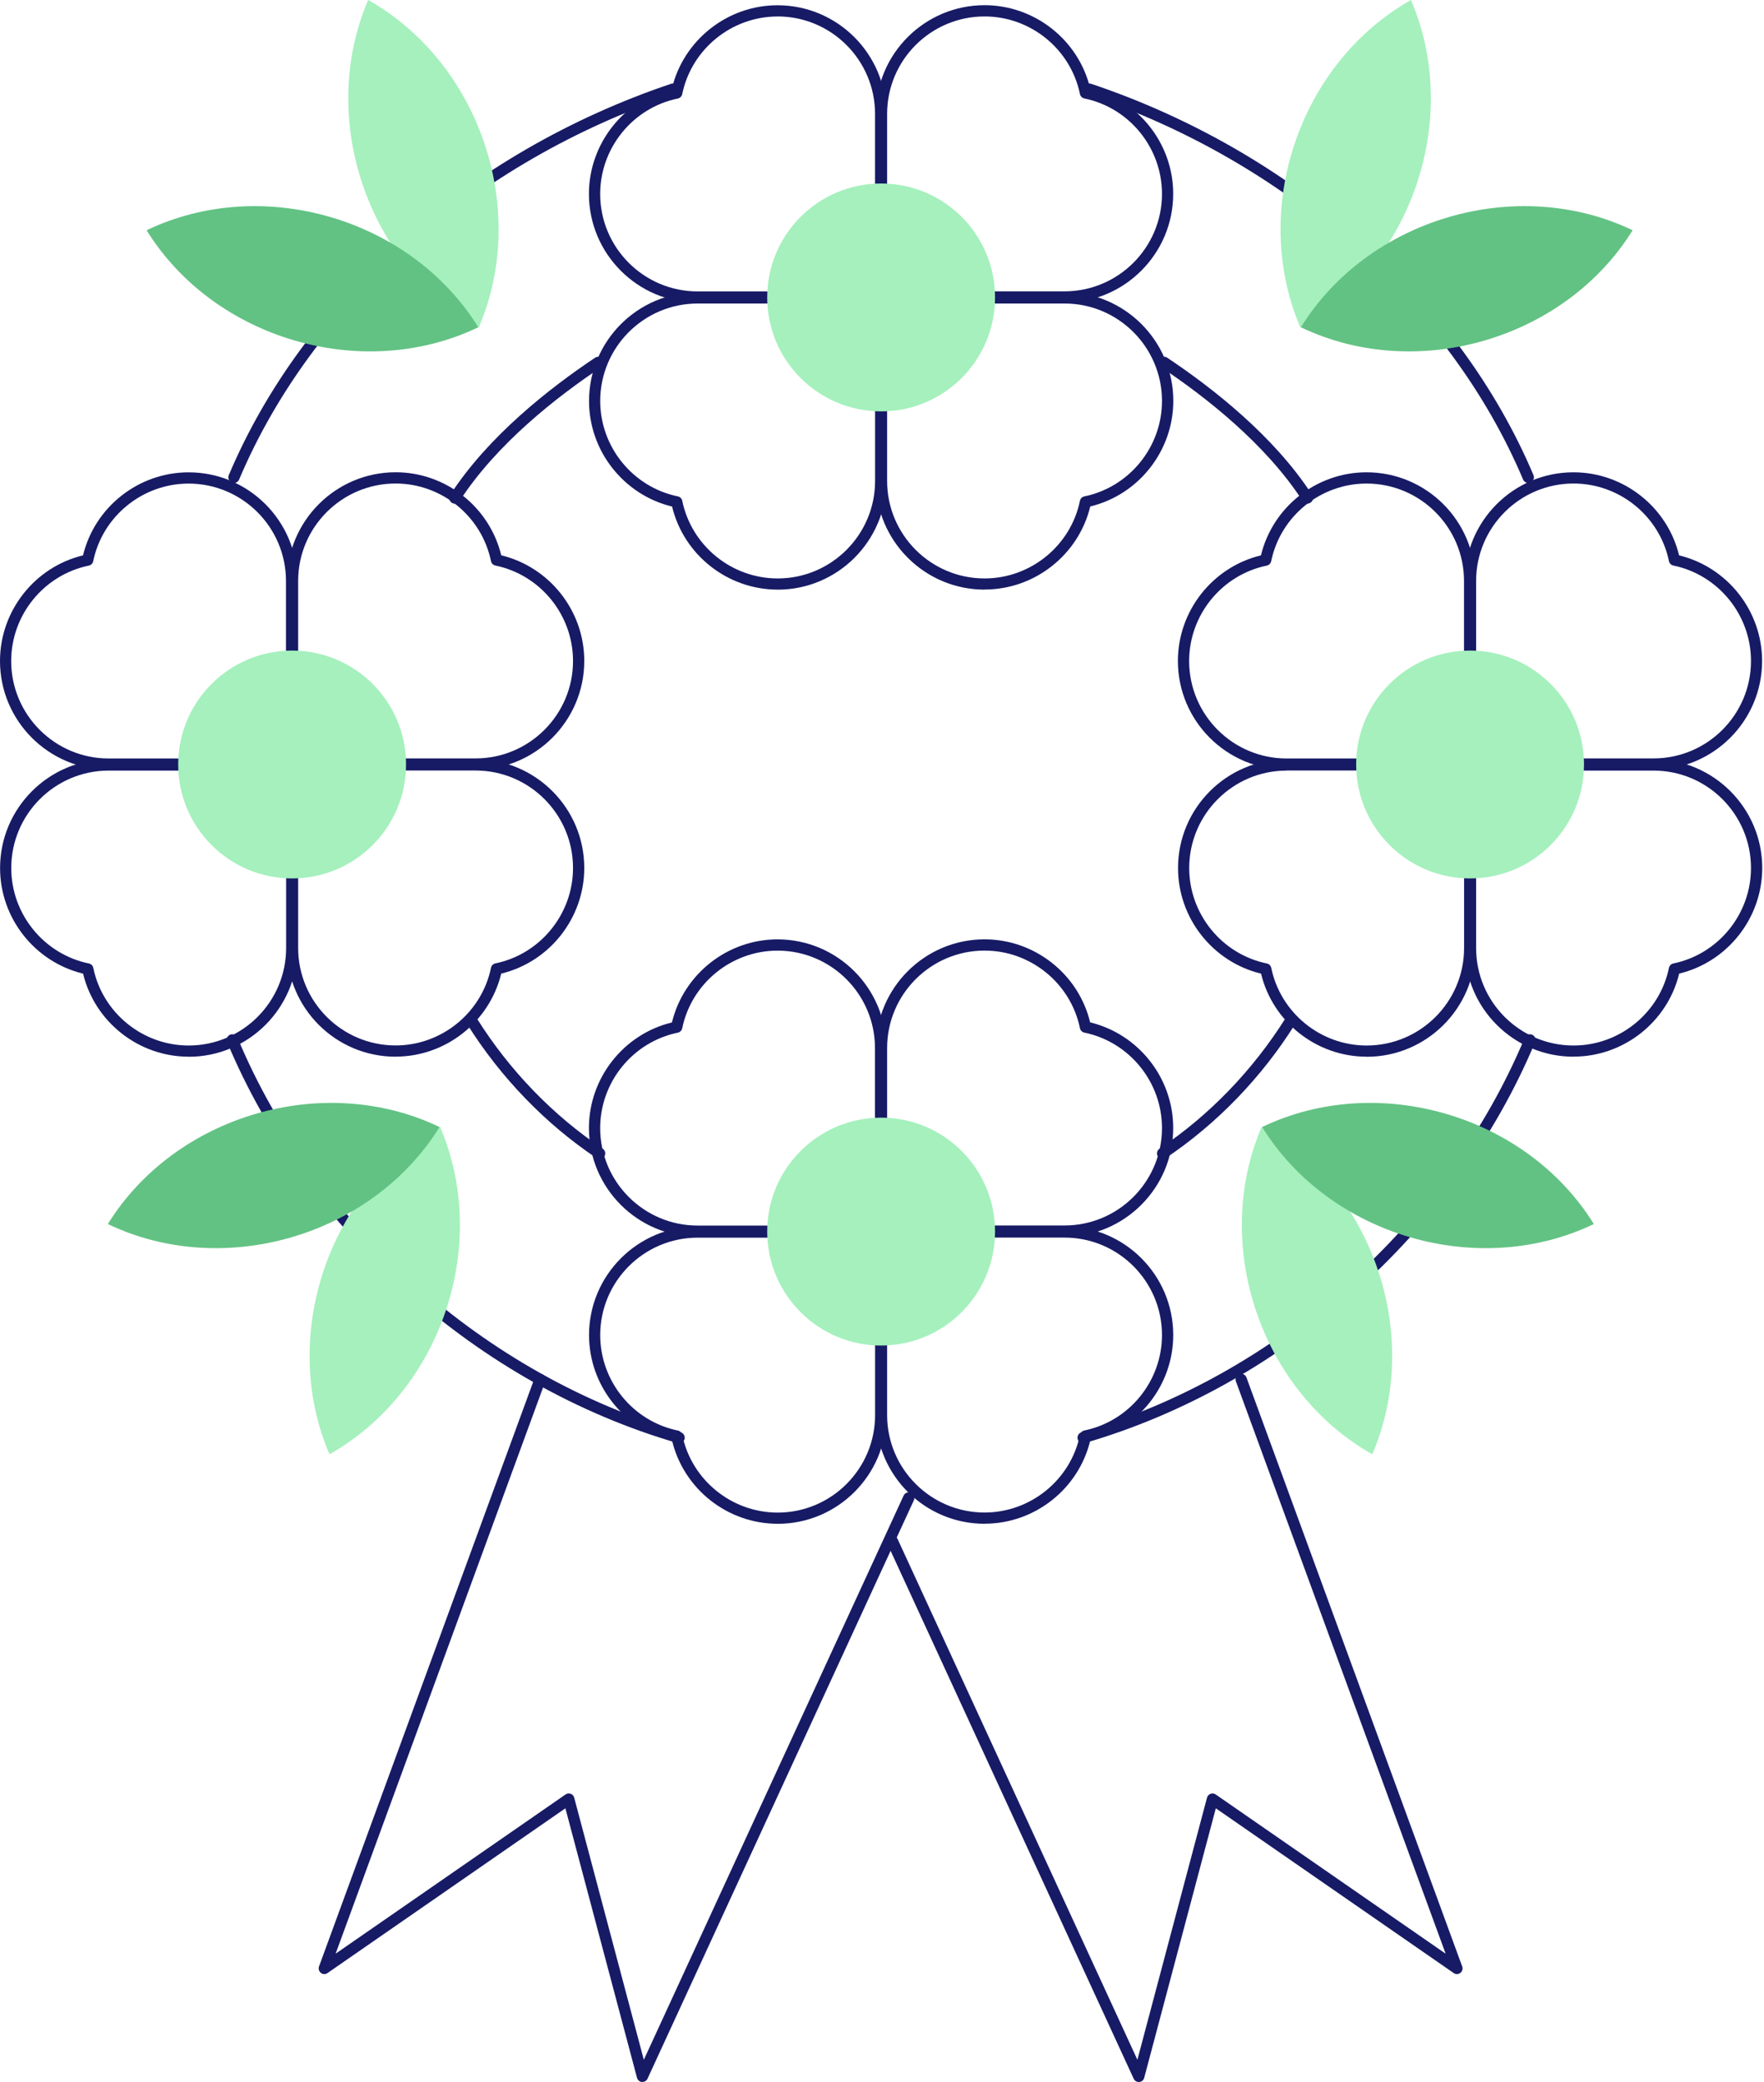 <?xml version="1.0" encoding="UTF-8"?> <svg xmlns="http://www.w3.org/2000/svg" width="50" height="59" viewBox="0 0 50 59" fill="none"><g id="Group"><g id="Group_2"><g id="Group_3"><g id="Group_4"><path id="Vector" d="M6 21.811H3.081C1.382 21.811 0 20.429 0 18.731C0 17.312 0.984 16.068 2.353 15.738C2.685 14.368 3.927 13.385 5.346 13.385C7.045 13.385 8.427 14.765 8.427 16.465V19.386C8.427 19.452 8.389 19.509 8.328 19.533L6.745 20.185L6.148 21.711C6.125 21.772 6.066 21.813 6 21.813V21.811ZM5.346 13.704C4.042 13.704 2.905 14.628 2.642 15.904C2.629 15.966 2.58 16.015 2.518 16.028C1.242 16.291 0.317 17.428 0.317 18.733C0.317 20.255 1.556 21.494 3.079 21.494H5.89L6.472 20.005C6.488 19.965 6.52 19.932 6.56 19.916L8.106 19.279V16.465C8.106 14.942 6.868 13.704 5.345 13.704H5.346Z" fill="#171B65"></path><g id="Group_5"><path id="Vector_2" d="M5.348 29.945C3.929 29.945 2.685 28.961 2.355 27.591C0.985 27.26 0.002 26.018 0.002 24.599C0.002 22.9 1.384 21.518 3.082 21.518H6.003C6.066 21.518 6.123 21.555 6.148 21.612L6.887 23.248L8.327 23.796C8.389 23.82 8.429 23.879 8.429 23.945V26.866C8.429 28.564 7.046 29.947 5.348 29.947V29.945ZM3.081 21.837C1.558 21.837 0.319 23.076 0.319 24.599C0.319 25.903 1.244 27.04 2.519 27.303C2.582 27.316 2.631 27.365 2.644 27.427C2.907 28.703 4.044 29.628 5.348 29.628C6.871 29.628 8.11 28.389 8.11 26.866V24.055L6.711 23.522C6.671 23.508 6.64 23.477 6.622 23.439L5.898 21.837H3.081Z" fill="#171B65"></path><path id="Vector_3" d="M13.48 21.811H10.559C10.5 21.811 10.446 21.779 10.418 21.727L9.623 20.23L8.221 19.526C8.167 19.499 8.134 19.443 8.134 19.384V16.463C8.134 14.765 9.516 13.383 11.214 13.383C12.633 13.383 13.877 14.367 14.207 15.736C15.577 16.068 16.561 17.31 16.561 18.729C16.561 20.427 15.178 21.81 13.48 21.81V21.811ZM10.655 21.492H13.48C15.003 21.492 16.242 20.253 16.242 18.731C16.242 17.426 15.317 16.29 14.041 16.026C13.979 16.014 13.93 15.964 13.917 15.902C13.654 14.626 12.517 13.702 11.213 13.702C9.69 13.702 8.451 14.941 8.451 16.463V19.286L9.811 19.966C9.841 19.981 9.865 20.005 9.88 20.033L10.655 21.491V21.492Z" fill="#171B65"></path><path id="Vector_4" d="M11.213 29.945C9.514 29.945 8.132 28.564 8.132 26.864V23.943C8.132 23.884 8.164 23.831 8.215 23.803L9.669 23.014L10.418 21.601C10.446 21.548 10.5 21.516 10.559 21.516H13.48C15.178 21.516 16.561 22.899 16.561 24.597C16.561 26.016 15.577 27.26 14.207 27.59C13.875 28.959 12.633 29.943 11.214 29.943L11.213 29.945ZM8.451 24.039V26.864C8.451 28.387 9.69 29.626 11.213 29.626C12.517 29.626 13.654 28.701 13.917 27.425C13.93 27.363 13.979 27.314 14.041 27.301C15.317 27.038 16.242 25.901 16.242 24.597C16.242 23.074 15.003 21.835 13.48 21.835H10.656L9.929 23.206C9.915 23.234 9.892 23.258 9.864 23.272L8.451 24.039Z" fill="#171B65"></path></g></g><path id="Vector_5" d="M8.28 24.893C10.063 24.893 11.509 23.448 11.509 21.665C11.509 19.881 10.063 18.436 8.28 18.436C6.497 18.436 5.051 19.881 5.051 21.665C5.051 23.448 6.497 24.893 8.28 24.893Z" fill="#A5F0BD"></path></g><g id="Group_6"><g id="Group_7"><g id="Group_8"><path id="Vector_6" d="M38.737 29.945C37.318 29.945 36.074 28.961 35.744 27.591C34.374 27.26 33.391 26.018 33.391 24.599C33.391 22.9 34.773 21.518 36.471 21.518H39.392C39.455 21.518 39.51 21.553 39.538 21.609L40.231 23.085L41.73 23.801C41.786 23.828 41.821 23.884 41.821 23.945V26.866C41.821 28.564 40.438 29.947 38.74 29.947L38.737 29.945ZM36.47 21.837C34.947 21.837 33.708 23.076 33.708 24.599C33.708 25.903 34.633 27.04 35.908 27.303C35.971 27.316 36.02 27.365 36.033 27.427C36.296 28.703 37.433 29.628 38.737 29.628C40.26 29.628 41.499 28.389 41.499 26.866V24.045L40.04 23.348C40.006 23.332 39.979 23.305 39.965 23.272L39.29 21.835H36.471L36.47 21.837Z" fill="#171B65"></path><path id="Vector_7" d="M39.389 21.811H36.468C34.77 21.811 33.387 20.429 33.387 18.731C33.387 17.312 34.371 16.068 35.741 15.738C36.073 14.368 37.315 13.384 38.734 13.384C40.432 13.384 41.814 14.765 41.814 16.465V19.386C41.814 19.44 41.787 19.49 41.743 19.52L40.225 20.512L39.526 21.733C39.498 21.783 39.445 21.813 39.388 21.813L39.389 21.811ZM38.735 13.703C37.431 13.703 36.294 14.628 36.031 15.904C36.018 15.966 35.969 16.015 35.907 16.028C34.631 16.291 33.706 17.428 33.706 18.732C33.706 20.255 34.945 21.494 36.468 21.494H39.297L39.968 20.32C39.981 20.298 39.998 20.281 40.019 20.266L41.497 19.3V16.465C41.497 14.942 40.258 13.703 38.735 13.703Z" fill="#171B65"></path></g><g id="Group_9"><path id="Vector_8" d="M46.869 21.811H43.948C43.894 21.811 43.844 21.784 43.814 21.739L42.87 20.3L41.596 19.522C41.548 19.493 41.519 19.442 41.519 19.386V16.465C41.519 14.767 42.902 13.384 44.6 13.384C46.019 13.384 47.263 14.368 47.593 15.738C48.963 16.07 49.946 17.312 49.946 18.731C49.946 20.429 48.564 21.811 46.866 21.811H46.869ZM44.034 21.492H46.869C48.392 21.492 49.631 20.253 49.631 18.731C49.631 17.426 48.706 16.29 47.43 16.026C47.368 16.014 47.319 15.964 47.306 15.902C47.043 14.626 45.906 13.702 44.602 13.702C43.079 13.702 41.84 14.941 41.84 16.463V19.295L43.068 20.046C43.088 20.059 43.104 20.075 43.117 20.096L44.034 21.494V21.492Z" fill="#171B65"></path><path id="Vector_9" d="M44.602 29.945C42.903 29.945 41.521 28.564 41.521 26.864V23.943C41.521 23.886 41.553 23.831 41.602 23.804L43.151 22.945L43.804 21.606C43.831 21.551 43.887 21.516 43.948 21.516H46.869C48.567 21.516 49.95 22.899 49.95 24.597C49.95 26.016 48.966 27.26 47.596 27.59C47.264 28.959 46.022 29.943 44.603 29.943L44.602 29.945ZM41.84 24.039V26.866C41.84 28.389 43.079 29.628 44.602 29.628C45.906 29.628 47.043 28.703 47.306 27.427C47.319 27.365 47.368 27.316 47.43 27.303C48.706 27.04 49.631 25.903 49.631 24.599C49.631 23.076 48.392 21.837 46.869 21.837H44.048L43.417 23.131C43.403 23.16 43.38 23.186 43.352 23.202L41.842 24.04L41.84 24.039Z" fill="#171B65"></path></g></g><path id="Vector_10" d="M41.669 24.893C43.453 24.893 44.898 23.448 44.898 21.665C44.898 19.881 43.453 18.436 41.669 18.436C39.886 18.436 38.44 19.881 38.44 21.665C38.44 23.448 39.886 24.893 41.669 24.893Z" fill="#A5F0BD"></path></g></g><g id="Group_10"><g id="Group_11"><g id="Group_12"><g id="Group_13"><path id="Vector_11" d="M22.043 16.709C20.623 16.709 19.38 15.725 19.05 14.355C17.68 14.024 16.696 12.782 16.696 11.363C16.696 9.664 18.078 8.282 19.777 8.282H22.698C22.774 8.282 22.84 8.336 22.854 8.409L23.215 10.189L24.997 10.552C25.072 10.567 25.125 10.632 25.125 10.709V13.63C25.125 15.328 23.742 16.71 22.044 16.71L22.043 16.709ZM19.775 8.601C18.252 8.601 17.013 9.84 17.013 11.363C17.013 12.667 17.938 13.804 19.214 14.067C19.276 14.079 19.326 14.129 19.338 14.191C19.601 15.467 20.738 16.392 22.043 16.392C23.565 16.392 24.804 15.153 24.804 13.63V10.839L23.047 10.481C22.985 10.468 22.935 10.418 22.923 10.356L22.567 8.601H19.777H19.775Z" fill="#171B65"></path><path id="Vector_12" d="M22.695 8.576H19.773C18.075 8.576 16.693 7.193 16.693 5.495C16.693 4.076 17.677 2.832 19.046 2.502C19.378 1.132 20.62 0.149 22.039 0.149C23.737 0.149 25.12 1.531 25.12 3.229V6.15C25.12 6.222 25.072 6.286 25.002 6.305L23.484 6.716L22.843 8.472C22.821 8.534 22.76 8.577 22.693 8.577L22.695 8.576ZM22.041 0.467C20.737 0.467 19.6 1.392 19.337 2.668C19.324 2.73 19.274 2.78 19.212 2.792C17.937 3.055 17.012 4.192 17.012 5.497C17.012 7.019 18.251 8.258 19.773 8.258H22.583L23.214 6.53C23.232 6.48 23.272 6.444 23.323 6.431L24.803 6.029V3.228C24.803 1.705 23.564 0.466 22.041 0.466V0.467Z" fill="#171B65"></path></g><g id="Group_14"><path id="Vector_13" d="M30.174 8.575H27.253C27.178 8.575 27.113 8.523 27.097 8.448L26.73 6.668L24.954 6.303C24.881 6.287 24.826 6.223 24.826 6.147V3.227C24.826 1.529 26.209 0.147 27.907 0.147C29.326 0.147 30.57 1.131 30.9 2.5C32.27 2.832 33.254 4.074 33.254 5.493C33.254 7.191 31.871 8.574 30.173 8.574L30.174 8.575ZM27.384 8.256H30.174C31.697 8.256 32.936 7.017 32.936 5.495C32.936 4.19 32.011 3.053 30.736 2.79C30.674 2.778 30.624 2.728 30.611 2.666C30.348 1.39 29.211 0.466 27.907 0.466C26.384 0.466 25.145 1.705 25.145 3.227V6.018L26.898 6.376C26.96 6.389 27.009 6.439 27.022 6.501L27.384 8.255V8.256Z" fill="#171B65"></path><path id="Vector_14" d="M27.907 16.709C26.209 16.709 24.826 15.326 24.826 13.628V10.707C24.826 10.629 24.882 10.564 24.959 10.549L26.777 10.232L27.097 8.411C27.11 8.334 27.177 8.279 27.255 8.279H30.176C31.874 8.279 33.257 9.661 33.257 11.359C33.257 12.778 32.273 14.022 30.903 14.352C30.572 15.722 29.329 16.706 27.91 16.706L27.907 16.709ZM25.145 10.843V13.63C25.145 15.153 26.384 16.392 27.907 16.392C29.211 16.392 30.348 15.467 30.611 14.191C30.624 14.129 30.674 14.079 30.736 14.067C32.011 13.804 32.936 12.667 32.936 11.363C32.936 9.84 31.697 8.601 30.174 8.601H27.387L27.07 10.401C27.059 10.466 27.006 10.519 26.941 10.53L25.145 10.843Z" fill="#171B65"></path></g></g><path id="Vector_15" d="M24.975 11.658C26.758 11.658 28.204 10.212 28.204 8.429C28.204 6.645 26.758 5.2 24.975 5.2C23.192 5.2 21.746 6.645 21.746 8.429C21.746 10.212 23.192 11.658 24.975 11.658Z" fill="#A5F0BD"></path></g><g id="Group_15"><g id="Group_16"><path id="Vector_16" d="M22.695 35.047H19.773C18.075 35.047 16.693 33.665 16.693 31.967C16.693 30.548 17.677 29.304 19.046 28.974C19.378 27.604 20.62 26.62 22.039 26.62C23.737 26.62 25.12 28.003 25.12 29.701V32.622C25.12 32.688 25.08 32.747 25.018 32.771L23.391 33.402L22.843 34.942C22.821 35.006 22.76 35.047 22.693 35.047H22.695ZM22.041 26.939C20.737 26.939 19.6 27.864 19.337 29.14C19.324 29.202 19.274 29.252 19.212 29.264C17.937 29.527 17.012 30.664 17.012 31.968C17.012 33.491 18.251 34.73 19.773 34.73H22.581L23.117 33.227C23.133 33.184 23.167 33.148 23.21 33.131L24.801 32.512V29.701C24.801 28.178 23.562 26.939 22.039 26.939H22.041Z" fill="#171B65"></path><path id="Vector_17" d="M30.174 35.047H27.253C27.185 35.047 27.124 35.003 27.102 34.937L26.458 32.99L24.964 32.778C24.886 32.767 24.826 32.7 24.826 32.62V29.699C24.826 28.001 26.209 26.619 27.907 26.619C29.326 26.619 30.57 27.602 30.9 28.972C32.27 29.304 33.254 30.546 33.254 31.965C33.254 33.663 31.871 35.046 30.173 35.046L30.174 35.047ZM27.37 34.728H30.174C31.697 34.728 32.936 33.489 32.936 31.967C32.936 30.662 32.011 29.526 30.736 29.262C30.674 29.25 30.624 29.2 30.611 29.138C30.348 27.862 29.211 26.938 27.907 26.938C26.384 26.938 25.145 28.177 25.145 29.699V32.482L26.6 32.687C26.66 32.695 26.71 32.738 26.729 32.796L27.368 34.728H27.37Z" fill="#171B65"></path><path id="Vector_18" d="M27.907 43.181C26.209 43.181 24.826 41.798 24.826 40.1V37.179C24.826 37.104 24.879 37.039 24.954 37.023L26.663 36.667L27.099 34.873C27.116 34.802 27.18 34.752 27.253 34.752H30.174C31.873 34.752 33.255 36.135 33.255 37.833C33.255 39.252 32.271 40.496 30.902 40.826C30.57 42.196 29.328 43.179 27.909 43.179L27.907 43.181ZM25.145 37.31V40.1C25.145 41.623 26.384 42.862 27.907 42.862C29.211 42.862 30.348 41.937 30.611 40.662C30.624 40.599 30.674 40.55 30.736 40.537C32.011 40.274 32.936 39.137 32.936 37.833C32.936 36.31 31.697 35.071 30.174 35.071H27.379L26.949 36.841C26.934 36.902 26.887 36.946 26.826 36.959L25.145 37.308V37.31Z" fill="#171B65"></path><path id="Vector_19" d="M22.043 43.181C20.623 43.181 19.38 42.197 19.05 40.827C17.68 40.496 16.696 39.254 16.696 37.834C16.696 36.136 18.078 34.754 19.777 34.754H22.698C22.757 34.754 22.811 34.786 22.838 34.838L23.675 36.396L25.034 37.037C25.09 37.064 25.125 37.12 25.125 37.181V40.102C25.125 41.8 23.742 43.182 22.044 43.182L22.043 43.181ZM19.775 35.073C18.252 35.073 17.013 36.312 17.013 37.834C17.013 39.139 17.938 40.276 19.214 40.539C19.276 40.551 19.326 40.601 19.338 40.663C19.601 41.939 20.738 42.864 22.043 42.864C23.565 42.864 24.804 41.625 24.804 40.102V37.283L23.49 36.663C23.46 36.648 23.434 36.624 23.419 36.594L22.602 35.074H19.777L19.775 35.073Z" fill="#171B65"></path></g><path id="Vector_20" d="M24.975 38.13C26.758 38.13 28.204 36.684 28.204 34.901C28.204 33.117 26.758 31.672 24.975 31.672C23.192 31.672 21.746 33.117 21.746 34.901C21.746 36.684 23.192 38.13 24.975 38.13Z" fill="#A5F0BD"></path></g></g><path id="Vector_21" d="M19.249 40.901C19.235 40.901 19.219 40.899 19.204 40.894C13.574 39.258 8.682 34.904 6.437 29.53C6.404 29.449 6.442 29.355 6.523 29.321C6.604 29.288 6.699 29.326 6.732 29.407C8.94 34.695 13.754 38.979 19.294 40.588C19.378 40.612 19.426 40.701 19.402 40.786C19.381 40.856 19.317 40.901 19.249 40.901Z" fill="#171B65"></path><path id="Vector_22" d="M6.632 13.686C6.611 13.686 6.59 13.681 6.569 13.673C6.488 13.638 6.45 13.545 6.485 13.464C8.607 8.445 13.293 4.3 19.023 2.374C19.105 2.346 19.196 2.392 19.225 2.475C19.254 2.558 19.207 2.648 19.125 2.677C13.48 4.573 8.865 8.652 6.778 13.588C6.753 13.649 6.694 13.686 6.632 13.686Z" fill="#171B65"></path><path id="Vector_23" d="M12.892 14.273C12.861 14.273 12.833 14.264 12.806 14.247C12.732 14.199 12.71 14.1 12.758 14.027C13.839 12.357 15.588 10.991 16.867 10.138C16.94 10.088 17.039 10.109 17.088 10.182C17.138 10.256 17.117 10.355 17.044 10.404C15.79 11.24 14.076 12.576 13.025 14.201C12.995 14.248 12.944 14.274 12.892 14.274V14.273Z" fill="#171B65"></path><path id="Vector_24" d="M16.996 32.845C16.966 32.845 16.935 32.837 16.907 32.818C15.457 31.847 14.188 30.533 13.238 29.018C13.191 28.944 13.214 28.846 13.289 28.798C13.364 28.752 13.461 28.774 13.509 28.849C14.435 30.328 15.672 31.608 17.085 32.553C17.159 32.603 17.178 32.702 17.128 32.775C17.098 32.821 17.047 32.845 16.996 32.845Z" fill="#171B65"></path><path id="Vector_25" d="M30.701 40.901C30.632 40.901 30.568 40.856 30.548 40.786C30.524 40.701 30.572 40.612 30.656 40.588C36.195 38.978 41.009 34.693 43.218 29.407C43.251 29.326 43.345 29.288 43.426 29.321C43.508 29.355 43.546 29.449 43.513 29.53C41.267 34.904 36.376 39.258 30.745 40.894C30.731 40.899 30.715 40.901 30.701 40.901Z" fill="#171B65"></path><path id="Vector_26" d="M43.318 13.686C43.256 13.686 43.197 13.649 43.171 13.588C41.084 8.653 36.468 4.575 30.825 2.677C30.742 2.648 30.696 2.559 30.725 2.475C30.753 2.392 30.844 2.346 30.927 2.374C36.656 4.299 41.344 8.445 43.466 13.464C43.5 13.545 43.463 13.639 43.382 13.673C43.361 13.681 43.34 13.686 43.32 13.686H43.318Z" fill="#171B65"></path><path id="Vector_27" d="M37.058 14.272C37.005 14.272 36.954 14.247 36.924 14.199C35.873 12.576 34.159 11.238 32.906 10.403C32.833 10.353 32.813 10.254 32.861 10.181C32.911 10.108 33.01 10.088 33.083 10.136C34.36 10.988 36.111 12.354 37.192 14.025C37.24 14.099 37.219 14.197 37.144 14.245C37.117 14.263 37.087 14.271 37.058 14.271V14.272Z" fill="#171B65"></path><path id="Vector_28" d="M32.954 32.845C32.903 32.845 32.852 32.82 32.821 32.775C32.772 32.702 32.793 32.603 32.864 32.553C34.277 31.608 35.513 30.326 36.441 28.849C36.487 28.774 36.586 28.752 36.661 28.798C36.736 28.845 36.758 28.944 36.712 29.018C35.762 30.533 34.492 31.847 33.043 32.818C33.016 32.836 32.986 32.845 32.954 32.845Z" fill="#171B65"></path><g id="Group_17"><g id="Group_18"><g id="Group_19"><path id="Vector_29" d="M36.86 9.282C35.424 5.943 36.827 1.786 39.993 0C41.43 3.341 40.027 7.496 36.86 9.282Z" fill="#A5F0BD"></path><path id="Vector_30" d="M36.873 9.275C38.788 6.185 42.998 4.953 46.276 6.525C44.361 9.615 40.151 10.846 36.873 9.274V9.275Z" fill="#62C283"></path></g><g id="Group_20"><path id="Vector_31" d="M13.569 9.282C15.006 5.943 13.603 1.786 10.436 0C8.999 3.341 10.403 7.496 13.569 9.282Z" fill="#A5F0BD"></path><path id="Vector_32" d="M13.558 9.275C11.643 6.185 7.434 4.953 4.155 6.525C6.07 9.615 10.28 10.846 13.558 9.274V9.275Z" fill="#62C283"></path></g></g><g id="Group_21"><g id="Group_22"><path id="Vector_33" d="M12.472 31.93C13.909 35.27 12.506 39.426 9.339 41.212C7.902 37.871 9.306 33.716 12.472 31.93Z" fill="#A5F0BD"></path><path id="Vector_34" d="M12.46 31.936C10.544 35.027 6.335 36.259 3.057 34.687C4.972 31.597 9.181 30.366 12.46 31.938V31.936Z" fill="#62C283"></path></g><g id="Group_23"><path id="Vector_35" d="M35.763 31.93C34.327 35.27 35.73 39.426 38.897 41.212C40.333 37.871 38.93 33.716 35.763 31.93Z" fill="#A5F0BD"></path><path id="Vector_36" d="M35.774 31.936C37.689 35.027 41.899 36.259 45.177 34.687C43.262 31.597 39.053 30.366 35.774 31.938V31.936Z" fill="#62C283"></path></g></g></g><g id="Group_24"><path id="Vector_37" d="M18.211 59C18.211 59 18.201 59 18.197 59C18.13 58.994 18.074 58.947 18.056 58.882L16.026 51.244L9.283 55.913C9.226 55.953 9.149 55.951 9.095 55.908C9.041 55.865 9.019 55.792 9.042 55.727L15.159 39.033C15.189 38.951 15.282 38.908 15.363 38.94C15.446 38.97 15.489 39.061 15.457 39.144L9.513 55.364L16.03 50.852C16.073 50.822 16.127 50.815 16.176 50.833C16.226 50.85 16.262 50.892 16.275 50.941L18.249 58.37L25.613 42.382C25.649 42.302 25.743 42.267 25.825 42.304C25.904 42.341 25.939 42.436 25.903 42.516L18.354 58.906C18.329 58.963 18.271 58.998 18.209 58.998L18.211 59Z" fill="#171B65"></path><path id="Vector_38" d="M32.279 59C32.217 59 32.161 58.965 32.134 58.907L25.152 43.747C25.115 43.667 25.15 43.572 25.23 43.535C25.31 43.498 25.404 43.533 25.442 43.613L32.239 58.37L34.213 50.941C34.226 50.892 34.264 50.85 34.312 50.833C34.362 50.815 34.416 50.822 34.459 50.852L40.976 55.364L35.031 39.144C35.001 39.061 35.044 38.97 35.125 38.94C35.208 38.909 35.299 38.952 35.33 39.034L41.446 55.727C41.47 55.792 41.449 55.865 41.393 55.908C41.339 55.951 41.263 55.953 41.205 55.913L34.462 51.244L32.432 58.882C32.415 58.947 32.359 58.994 32.292 59C32.287 59 32.282 59 32.278 59H32.279Z" fill="#171B65"></path></g></g></svg> 
